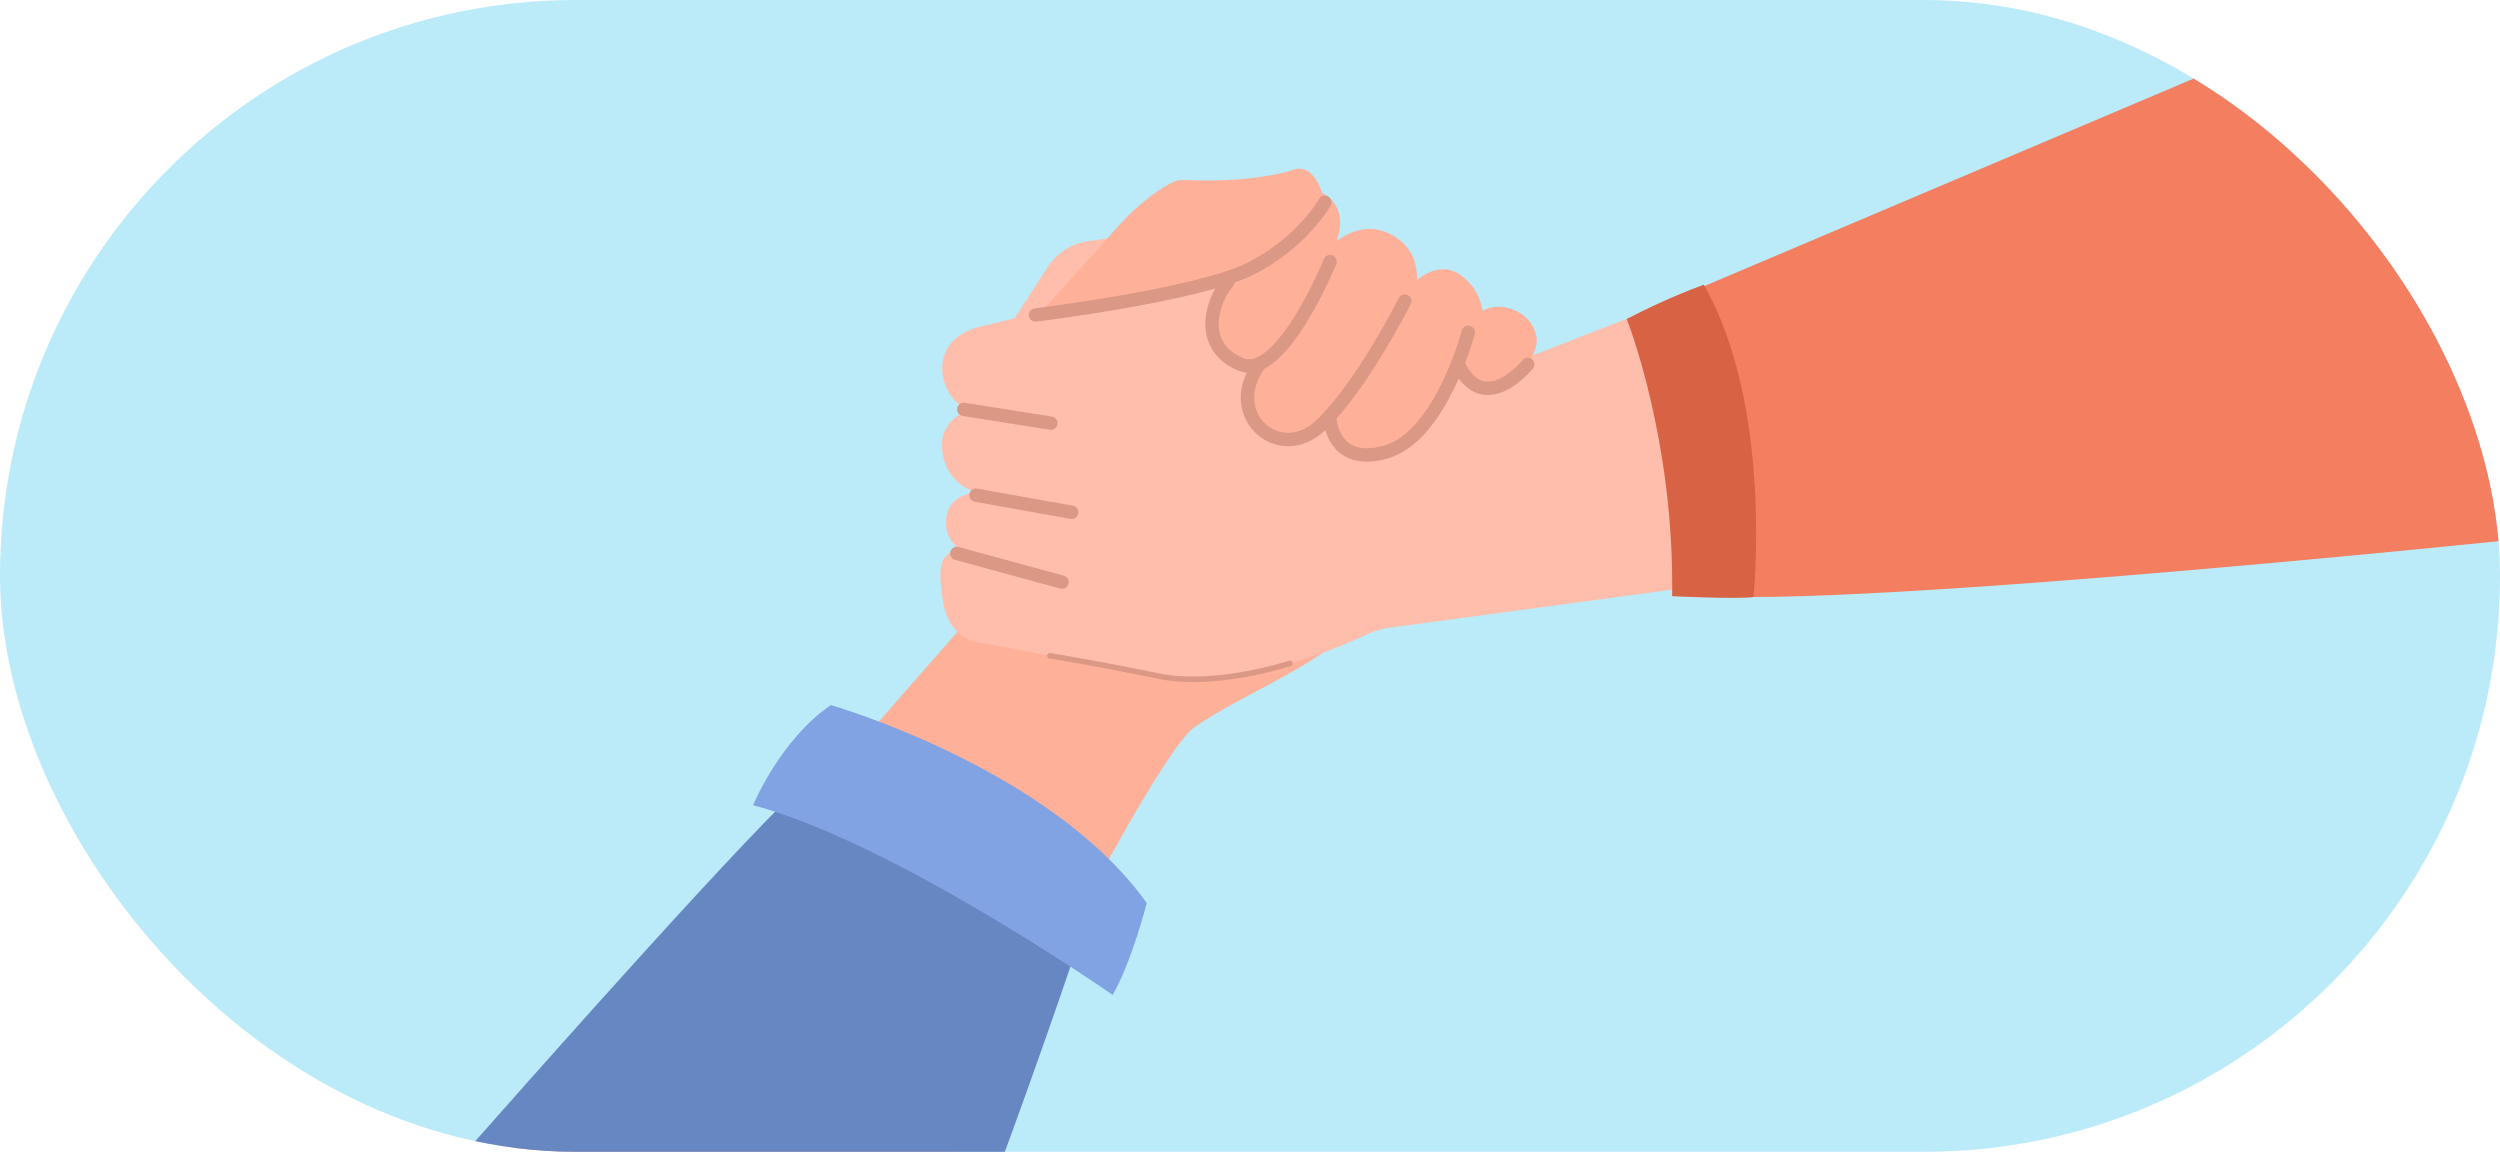 <svg width="280" height="129" fill="none" xmlns="http://www.w3.org/2000/svg"><g clip-path="url(#a)"><rect width="280" height="129" rx="64.5" fill="#BBEAF9"/><path d="m108.064 69.817-22.25 25.405-65.066 74.295 67.193-2.063s16.515-33.216 23.836-47.63c8.657-17.04 18.821-36.138 21.973-38.35 5.825-4.084 15.514-7.45 18.631-12.42l-44.316.767-.001-.004Z" fill="#FFB098"/><path d="M18.325 167.794s68.124-79.002 74-81.885l29.216 17.486s-18.212 54.827-27.565 68.004c-9.353 13.173-74.044 5.729-74.044 5.729l-1.603-9.335-.004.001Z" fill="#6787C3"/><path d="M167.494 41.433a8.633 8.633 0 0 1-6.113-1.682L146.22 28.337a16.776 16.776 0 0 0-12.212-3.044l-12.114 1.712a6.524 6.524 0 0 0-4.566 2.921l-3.679 5.713-3.266.814c-2.531.488-4.455 1.783-4.794 4.092-.331 2.261.955 4.778 3.079 5.411-1.857.397-3.191 2.101-3.167 3.826.059 4.482 3.886 5.375 3.886 5.375-1.916.152-3.172 1.228-3.38 2.66-.127.88-.185 2.434 1.419 3.639-.634.102-1.137.468-1.61.994-.768.851-.48 3.121-.246 4.544 0 0 .191 4.13 3.858 4.909l20.278 3.8s9.717 1.79 23.387-4.644a8.802 8.802 0 0 1 2.964-.81l119.402-16.093-23.56-45.506-84.406 32.772.001.011Z" fill="#FFBEAC"/><path d="m182.193 35.725 75.855-32.164s19.582 17.438 24.518 56.773c0 0-87.997 9.174-95.13 5.78l-.266-18.299-4.977-12.09Z" fill="#F37E60"/><path d="M169.887 34.871c-.986-.485-1.875-.568-2.6-.477-.45.057-.875.207-1.259.424a5.764 5.764 0 0 0-.298-1.22c-.34-.918-.944-1.862-1.983-2.67-1.868-1.447-3.758-.595-5.055.436.051-.95-.084-3.18-2.146-4.635-2.684-1.89-4.947-1.01-6.886.261 0 0 1.829-3.822-2.004-5.6l-8.942 8.831s-3.874 3.577-2.676 6.735c1.198 3.154 4.291 3.938 5.046 3.842 0 0-3.024 4.233 1.167 7.194 2.758 1.946 5.132.105 6.561-1.613.224 1.274.822 2.723 2.299 3.631 3.101 1.909 5.624-.035 7.229-1.552.883-.837 3.345-4.325 5.22-7.163a3.856 3.856 0 0 0 6.142 1.037l1.262-1.252c.652-1.118 1.218-2.138 1.138-3.11-.101-1.2-.872-2.44-2.203-3.096l-.012-.003Z" fill="#FFB098"/><path d="M146.158 26.345c-2.586 2.562-6.608 4.199-9.889 5.182l-19.989 3.718c1.682-1.793 5.467-5.948 8.578-9.486 2.95-3.36 5.377-4.8 6.499-5.345.4-.192.839-.274 1.28-.255 6.708.296 10.676-.63 12.232-1.154.674-.228 1.433-.08 1.939.42 1.236 1.214 2.471 3.831-.642 6.919l-.008.001Z" fill="#FFB098"/><path d="M144.622 74.555a.34.34 0 0 1-.062.028c-.341.115-8.441 2.774-14.922 1.428a329.872 329.872 0 0 0-12.102-2.268.306.306 0 1 1 .101-.604c.055.007 5.716.942 12.125 2.271 6.324 1.31 14.525-1.382 14.607-1.41a.302.302 0 0 1 .384.194.3.3 0 0 1-.131.357v.004Z" fill="#DB9885"/><path d="m107.943 45.85 9.748 1.545M109.309 55.462l10.723 1.912M107.168 61.982l11.787 3.22" stroke="#DB9885" stroke-width="1.5" stroke-linecap="round" stroke-linejoin="round"/><path d="M182.196 35.725s5.358 13.485 5.081 31.05c0 0 7.394.346 9.11.094 0 0 2.264-21.226-5.559-34.981 0 0-3.912 1.372-8.632 3.837Z" fill="#D86344"/><path d="M93.054 78.97s24.571 7.034 35.38 22.163c0 0-1.636 6.482-3.814 10.303 0 0-24.561-17.122-40.274-21.25 0 0 3.013-7.337 8.708-11.216Z" fill="#81A3E3"/><path d="M115.976 35.277s17.979-2.212 23.893-5.096c5.913-2.888 8.515-7.523 8.515-7.523M148.965 29.302s-5.423 13.348-9.97 11.517c-4.547-1.835-3.609-6.649-1.466-9.272" stroke="#DB9885" stroke-width="1.5" stroke-linecap="round" stroke-linejoin="round"/><path d="M157.333 33.72s-4.82 9.592-9.453 13.949c-4.629 4.356-10.977-1.216-6.81-6.877" stroke="#DB9885" stroke-width="1.5" stroke-linecap="round" stroke-linejoin="round"/><path d="M164.444 37.222s-3.045 11.646-9.224 13.403c-6.179 1.757-6.308-4.004-6.308-4.004" stroke="#DB9885" stroke-width="1.5" stroke-linecap="round" stroke-linejoin="round"/><path d="M171.102 40.812s-4.926 6.115-7.827-.11" stroke="#DB9885" stroke-width="1.5" stroke-linecap="round" stroke-linejoin="round"/></g><defs><clipPath id="a"><rect width="280" height="129" rx="64.5" fill="#fff"/></clipPath></defs></svg>
